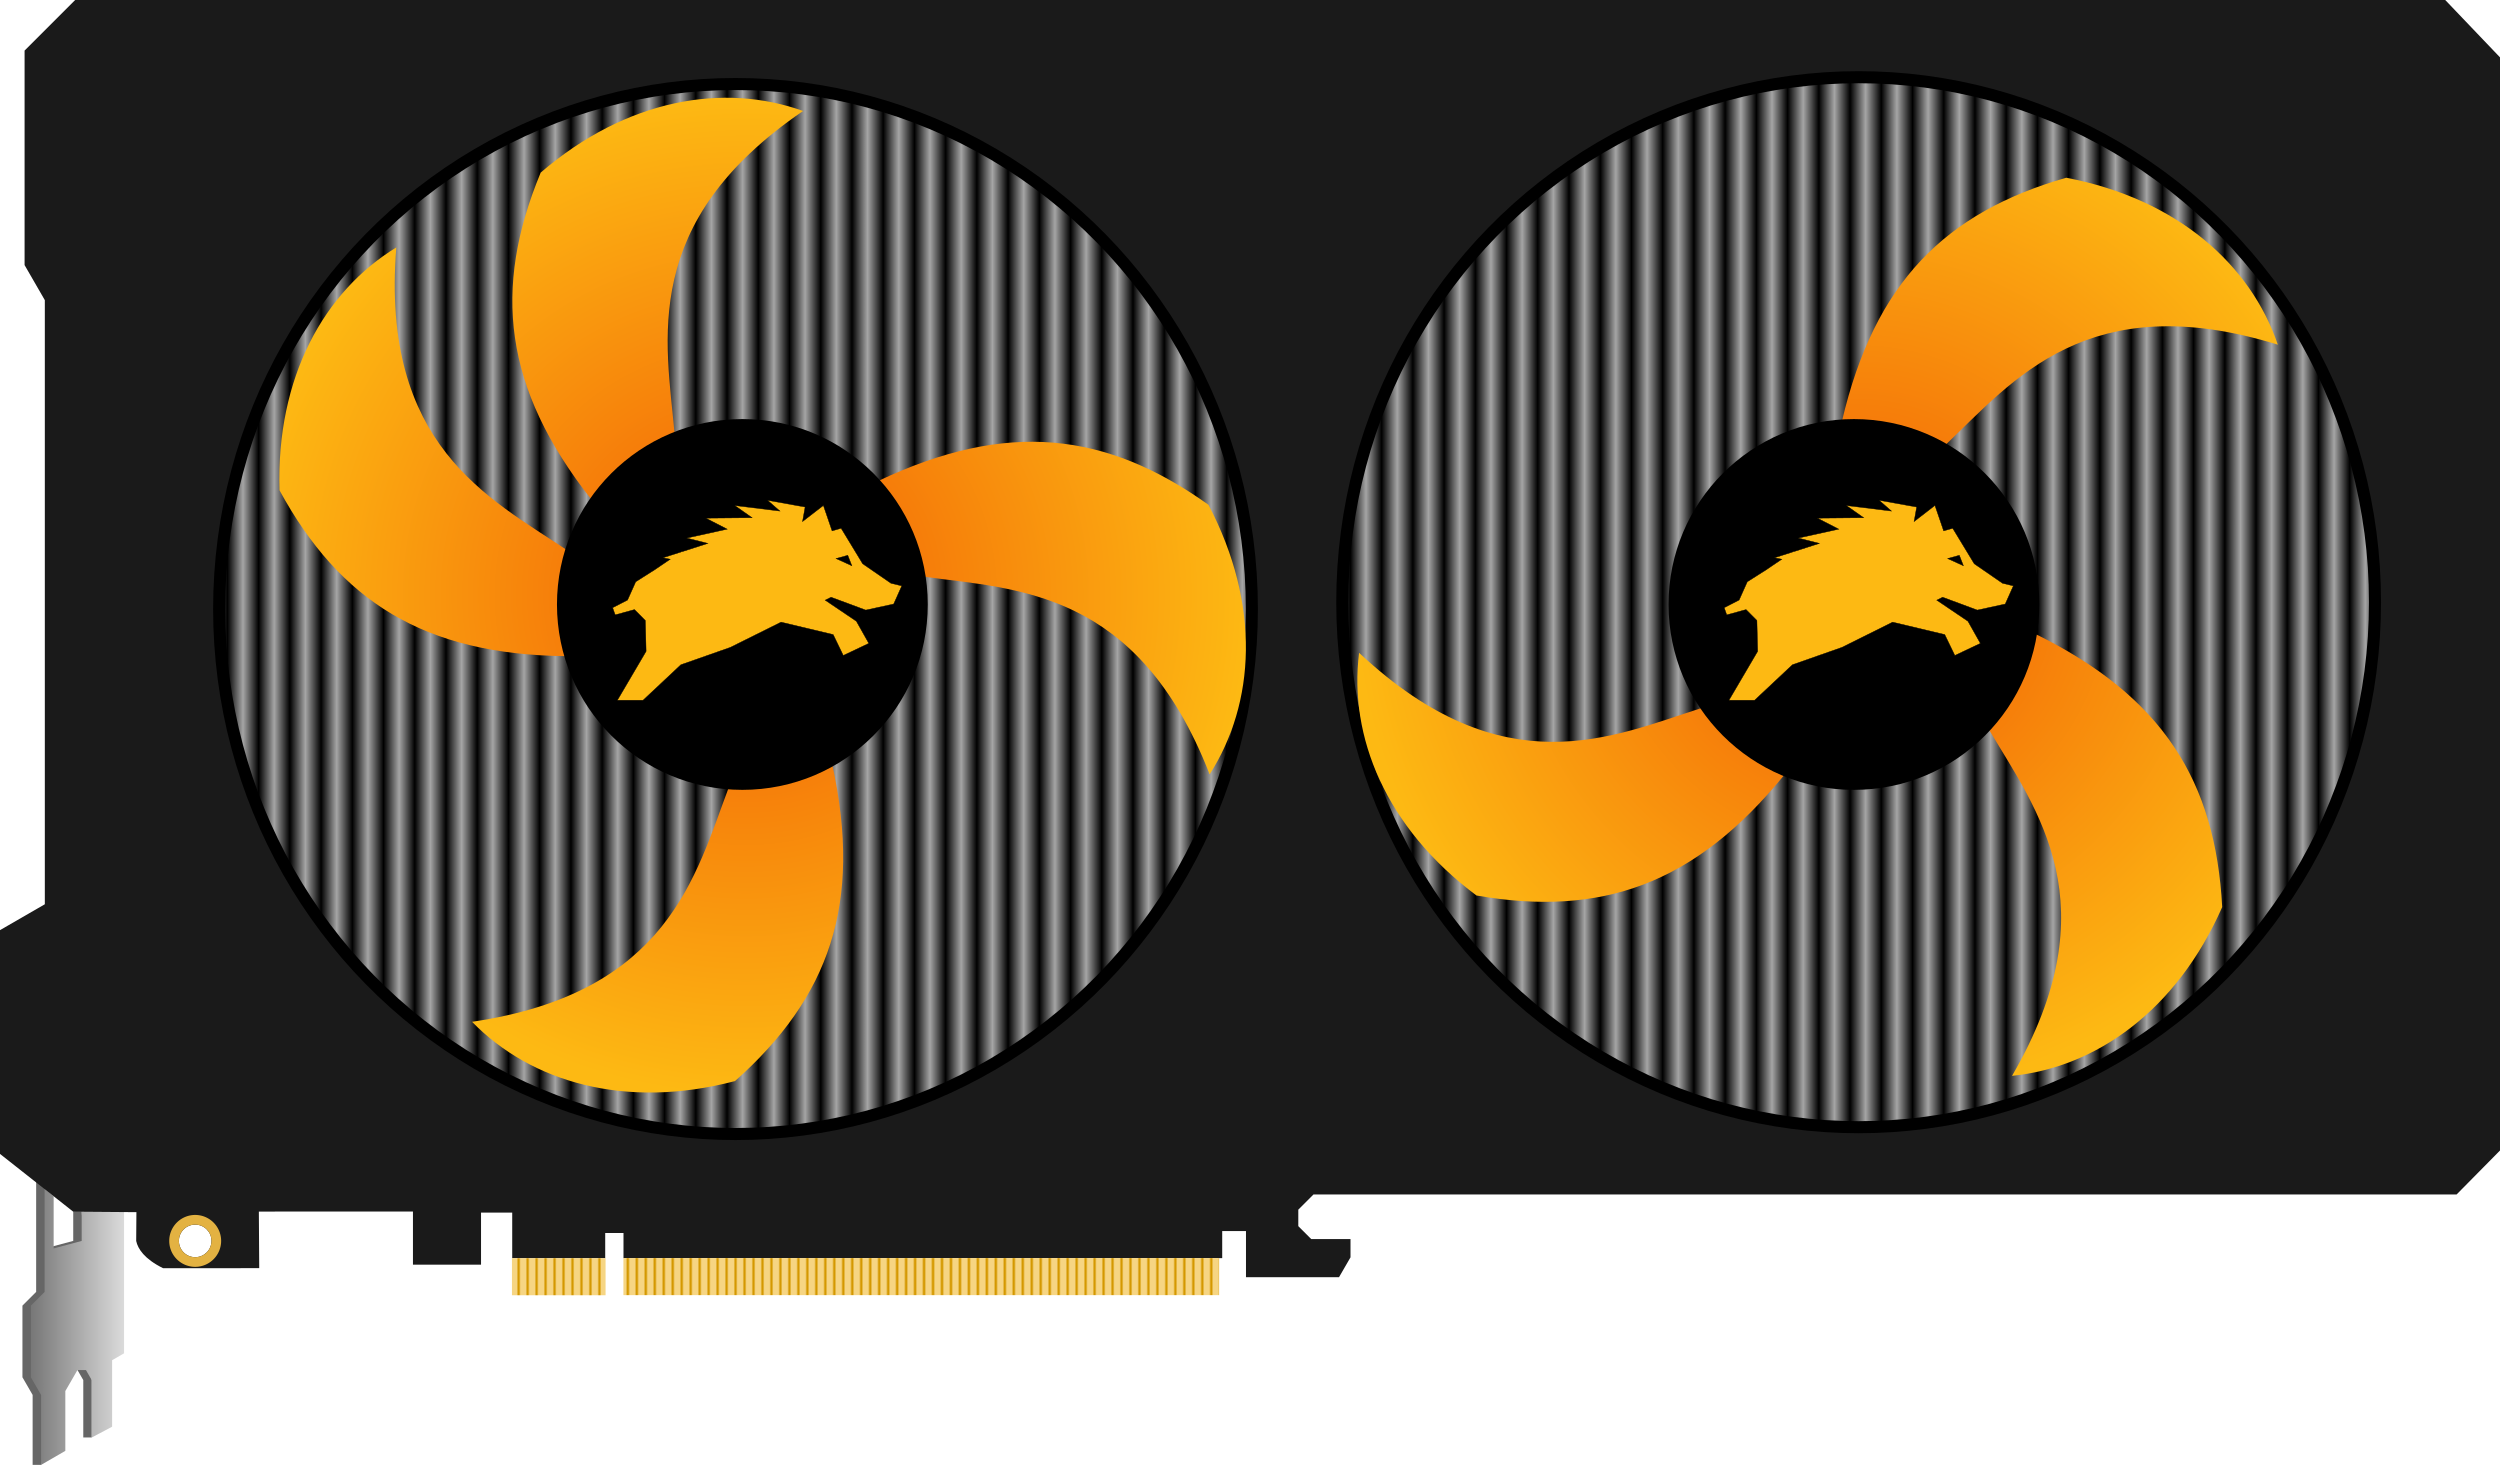 <?xml version="1.0" encoding="UTF-8" standalone="no"?>
<svg
   width="67.423mm"
   height="39.507mm"
   version="1.1"
   viewBox="-14 -14 67.423 39.507"
   id="svg28"
   sodipodi:docname="gpu.svg"
   inkscape:version="1.3.2 (091e20e, 2023-11-25)"
   xmlns:inkscape="http://www.inkscape.org/namespaces/inkscape"
   xmlns:sodipodi="http://sodipodi.sourceforge.net/DTD/sodipodi-0.dtd"
   xmlns:xlink="http://www.w3.org/1999/xlink"
   xmlns="http://www.w3.org/2000/svg"
   xmlns:svg="http://www.w3.org/2000/svg">
  <sodipodi:namedview
     id="namedview28"
     pagecolor="#ffffff"
     bordercolor="#666666"
     borderopacity="1.0"
     inkscape:showpageshadow="2"
     inkscape:pageopacity="0.0"
     inkscape:pagecheckerboard="0"
     inkscape:deskcolor="#d1d1d1"
     inkscape:document-units="mm"
     inkscape:zoom="2.6778386"
     inkscape:cx="23.899872"
     inkscape:cy="129.20869"
     inkscape:window-width="2558"
     inkscape:window-height="1571"
     inkscape:window-x="0"
     inkscape:window-y="27"
     inkscape:window-maximized="1"
     inkscape:current-layer="svg28" />
  <g
     id="g3">
    <path
       d="m-11.525 24.768v-1.548l-0.271-4.551h-0.229v0.797l-0.756 0.202v-1.616l-0.244-0.244v3.034l-0.37 0.37v1.932l0.275 0.476v1.886h0.229c0.267-0.631 0.224-2.557 0.981-2.557l0.156 0.271v1.548z"
       fill="#666"
       id="path1" />
    <path
       d="m-10.976 24.477v-1.793l0.322-0.186v-3.828h-1.143v0.797l-0.756 0.202v-1.408l-0.244-0.202v2.784l-0.37 0.37v1.932l0.275 0.476v1.886l0.654-0.378v-1.613l0.327-0.566h0.229l0.156 0.271v1.548z"
       fill="url(#linearGradient6280)"
       id="path2" />
    <path
       d="m-11.973-14-1.364 1.364v5.785l0.546 0.946v16.292l-1.209 0.698v6.035l1.975 1.558 1.704 0.013-0.006 0.776c0.043 0.209 0.219 0.486 0.727 0.736l2.591-0.002-0.01-1.526 4.156-0.001v1.433h1.836v-1.405h0.841v1.23h2.508v-0.679h0.493v0.677h16.147v-0.729h0.641v1.244h2.509l0.31-0.536v-0.492h-1.059l-0.349-0.349v-0.445l0.41-0.41h30.829l1.171-1.186v-29.479l-1.478-1.548zm3.237 33.027c0.242 3.9e-5 0.439 0.196 0.439 0.439-3.9e-5 0.242-0.196 0.439-0.439 0.439-0.242-3.9e-5 -0.439-0.196-0.439-0.439 3.8e-5 -0.242 0.196-0.439 0.439-0.439z"
       fill="#1a1a1a"
       id="path3" />
    <ellipse
       cx="36.126"
       cy="2.241"
       rx="13.926"
       ry="14.159"
       fill="url(#linearGradient8675)"
       fill-rule="evenodd"
       stop-color="#000000"
       stroke="#000"
       stroke-miterlimit="3.9"
       stroke-width=".325"
       style="-inkscape-stroke:none;font-variation-settings:normal;paint-order:stroke fill markers"
       id="ellipse3" />
  </g>
  <defs
     id="defs12">
    <linearGradient
       id="linearGradient9686">
      <stop
         stop-color="#f6d583"
         offset="0"
         id="stop3" />
      <stop
         stop-color="#f6d583"
         offset=".539"
         id="stop4" />
      <stop
         stop-color="#d49800"
         stop-opacity=".996"
         offset=".921"
         id="stop5" />
      <stop
         stop-color="#d49800"
         stop-opacity=".996"
         offset="1"
         id="stop6" />
    </linearGradient>
    <linearGradient
       id="linearGradient5554">
      <stop
         stop-color="#f25c05"
         offset="0"
         id="stop7" />
      <stop
         stop-color="#fdb913"
         offset="1"
         id="stop8" />
    </linearGradient>
    <linearGradient
       id="linearGradient12177"
       x1="-26.552"
       x2="-26.431"
       y1="18.405"
       y2="18.405"
       gradientTransform="translate(29.366 2.024)"
       gradientUnits="userSpaceOnUse"
       spreadMethod="reflect"
       xlink:href="#linearGradient9686" />
    <linearGradient
       id="linearGradient12661"
       x1="-26.552"
       x2="-26.431"
       y1="18.405"
       y2="18.405"
       gradientTransform="translate(26.419 2.064)"
       gradientUnits="userSpaceOnUse"
       spreadMethod="reflect"
       xlink:href="#linearGradient9686" />
    <radialGradient
       id="radialGradient12798"
       cx=".094"
       cy="-.252"
       r="13.553"
       gradientTransform="matrix(1 0 0 .995 0 -.001)"
       gradientUnits="userSpaceOnUse"
       xlink:href="#linearGradient5554" />
    <linearGradient
       id="linearGradient8675"
       x1="53.975"
       x2="54.396"
       y1="239.74"
       y2="239.74"
       gradientTransform="translate(-91.333 24.629)"
       gradientUnits="userSpaceOnUse"
       spreadMethod="reflect"
       xlink:href="#linearGradient8835" />
    <linearGradient
       id="linearGradient8835">
      <stop
         offset="0"
         id="stop9" />
      <stop
         stop-color="#a5a5a5"
         offset="1"
         id="stop10" />
    </linearGradient>
    <linearGradient
       id="linearGradient56617"
       x1="53.975"
       x2="54.396"
       y1="239.74"
       y2="239.74"
       gradientTransform="translate(-121.62 24.813)"
       gradientUnits="userSpaceOnUse"
       spreadMethod="reflect"
       xlink:href="#linearGradient8835" />
    <linearGradient
       id="linearGradient6280"
       x1="33.179"
       x2="35.691"
       y1="39.489"
       y2="39.489"
       gradientTransform="translate(-46.345 -17.746)"
       gradientUnits="userSpaceOnUse">
      <stop
         stop-color="#777"
         offset="0"
         id="stop11" />
      <stop
         stop-color="#dbdbdb"
         offset="1"
         id="stop12" />
    </linearGradient>
  </defs>
  <g
     id="g13">
    <rect
       x="2.813"
       y="19.93"
       width="16.065"
       height=".999"
       fill="url(#linearGradient12177)"
       style="paint-order:stroke fill markers"
       id="rect12" />
    <path
       d="m-8.736 18.766a0.7 0.7 0 0 0-0.7 0.7 0.7 0.7 0 0 0 0.7 0.7 0.7 0.7 0 0 0 0.7-0.7 0.7 0.7 0 0 0-0.7-0.7zm0 0.261a0.439 0.439 0 0 1 0.439 0.439 0.439 0.439 0 0 1-0.439 0.439 0.439 0.439 0 0 1-0.439-0.439 0.439 0.439 0 0 1 0.439-0.439z"
       fill="#e3b242"
       fill-rule="evenodd"
       stop-color="#000000"
       style="-inkscape-stroke:none;font-variation-settings:normal;paint-order:stroke fill markers"
       id="path12" />
    <rect
       x="-.193"
       y="19.933"
       width="2.525"
       height=".999"
       fill="url(#linearGradient12661)"
       style="paint-order:stroke fill markers"
       id="rect13" />
    <ellipse
       cx="5.836"
       cy="2.425"
       rx="13.926"
       ry="14.159"
       fill="url(#linearGradient56617)"
       fill-rule="evenodd"
       stop-color="#000000"
       stroke="#000"
       stroke-miterlimit="3.9"
       stroke-width=".325"
       style="-inkscape-stroke:none;font-variation-settings:normal;paint-order:stroke fill markers"
       id="ellipse13" />
  </g>
  <g
     transform="translate(6.021 2.302)"
     id="fan2">
    <g
       id="fanrotate1">
      <g
         fill="url(#radialGradient12798)"
         stroke="url(#radialGradient5556)"
         stroke-width=".133px"
         id="blades1">
        <path
           d="m-4.075-2.834c-2.368-3.006-2.664-5.674-1.364-8.814 2.318-1.991 4.939-2.43 7.077-1.661-4.417 3.013-3.694 6.177-3.465 8.713-0.714 0.401-1.272 0.543-2.248 1.762z"
           id="path13" />
        <path
           d="m-0.321-4.953c0.877-3.725 2.78-5.618 6.046-6.556 3.002 0.574 4.977 2.351 5.707 4.503-5.108-1.579-7.133 0.957-8.975 2.715-0.758-0.309-1.217-0.657-2.779-0.662z"
           id="path14" />
        <path
           d="m3.675-3.336c3.46-1.634 6.127-1.324 8.895 0.647 1.421 2.706 1.26 5.358 0.032 7.27-1.946-4.98-5.191-4.985-7.714-5.331-0.23-0.786-0.244-1.361-1.213-2.586z"
           id="path15" />
        <path
           d="m4.899 0.798c3.433 1.69 4.852 3.969 5.033 7.363-1.232 2.797-3.407 4.323-5.668 4.552 2.684-4.624 0.667-7.166-0.633-9.355 0.471-0.67 0.913-1.039 1.268-2.56z"
           id="path16" />
        <path
           d="m2.427 4.33c0.816 3.739-0.084 6.268-2.626 8.524-2.955 0.778-5.504 0.027-7.092-1.599 5.29-0.779 6.022-3.941 6.925-6.322 0.817-0.048 1.381 0.067 2.792-0.602z"
           id="path17" />
        <path
           d="m-1.876 4.595c-2.417 2.967-4.956 3.838-8.304 3.254-2.449-1.828-3.449-4.29-3.165-6.545 3.904 3.653 6.834 2.257 9.259 1.481 0.547 0.609 0.808 1.123 2.21 1.81z"
           id="path18" />
        <path
           d="m-4.764 1.394c-3.826-0.043-6.089-1.487-7.718-4.471-0.095-3.054 1.208-5.37 3.149-6.552-0.427 5.33 2.49 6.753 4.608 8.166-0.136 0.807-0.375 1.331-0.04 2.856z"
           id="path19" />
      </g>
      <circle
         r="5"
         fill-rule="evenodd"
         stop-color="#000000"
         style="-inkscape-stroke:none;font-variation-settings:normal;paint-order:stroke fill markers"
         id="logobg1" />
      <path
         class="st1"
         d="m3.328 0.152 0.753-0.164 0.219-0.49-0.292-0.07-0.763-0.526-0.581-0.957-0.244 0.07-0.235-0.686-0.562 0.434 0.07-0.391-1.015-0.182 0.334 0.291-1.218-0.15 0.467 0.329-1.248 0.012 0.578 0.297-1.094 0.24 0.57 0.144-0.686 0.221-0.021 0.001-0.017 0.011-0.487 0.155 0.198 0.039-0.465 0.315 0.001-0.003-0.466 0.296-0.221 0.493-0.402 0.206 0.069 0.194 0.521-0.143 0.292 0.294 0.021 0.831-0.776 1.321h0.693l1.021-0.958 1.335-0.469 1.367-0.68 1.405 0.335 0.273 0.564 0.689-0.327-0.336-0.597-0.841-0.568 0.159-0.079zm-0.486-1.478 0.11 0.281-0.424-0.193z"
         fill="#fdb913"
         stroke="#000"
         stroke-width=".011"
         id="logo1" />
      <animateTransform
         attributeName="transform"
         dur="1s"
         type="rotate"
         from="0 0 0"
         to="360 0 0"
         repeatCount="indefinite" />
    </g>
  </g>
  <g
     transform="translate(35.999 2.302)"
     id="g1">
    <g
       id="fanrotate2">
      <g
         fill="url(#radialGradient12798)"
         stroke="url(#radialGradient5556)"
         stroke-width=".133px"
         id="blades2">
        <path
           d="m-4.075-2.834c-2.368-3.006-2.664-5.674-1.364-8.814 2.318-1.991 4.939-2.43 7.077-1.661-4.417 3.013-3.694 6.177-3.465 8.713-0.714 0.401-1.272 0.543-2.248 1.762z"
           id="path21" />
        <path
           d="m-0.321-4.953c0.877-3.725 2.78-5.618 6.046-6.556 3.002 0.574 4.977 2.351 5.707 4.503-5.108-1.579-7.133 0.957-8.975 2.715-0.758-0.309-1.217-0.657-2.779-0.662z"
           id="path22" />
        <path
           d="m3.675-3.336c3.46-1.634 6.127-1.324 8.895 0.647 1.421 2.706 1.26 5.358 0.032 7.27-1.946-4.98-5.191-4.985-7.714-5.331-0.23-0.786-0.244-1.361-1.213-2.586z"
           id="path23" />
        <path
           d="m4.899 0.798c3.433 1.69 4.852 3.969 5.033 7.363-1.232 2.797-3.407 4.323-5.668 4.552 2.684-4.624 0.667-7.166-0.633-9.355 0.471-0.67 0.913-1.039 1.268-2.56z"
           id="path24" />
        <path
           d="m2.427 4.33c0.816 3.739-0.084 6.268-2.626 8.524-2.955 0.778-5.504 0.027-7.092-1.599 5.29-0.779 6.022-3.941 6.925-6.322 0.817-0.048 1.381 0.067 2.792-0.602z"
           id="path25" />
        <path
           d="m-1.876 4.595c-2.417 2.967-4.956 3.838-8.304 3.254-2.449-1.828-3.449-4.29-3.165-6.545 3.904 3.653 6.834 2.257 9.259 1.481 0.547 0.609 0.808 1.123 2.21 1.81z"
           id="path26" />
        <path
           d="m-4.764 1.394c-3.826-0.043-6.089-1.487-7.718-4.471-0.095-3.054 1.208-5.37 3.149-6.552-0.427 5.33 2.49 6.753 4.608 8.166-0.136 0.807-0.375 1.331-0.04 2.856z"
           id="path27" />
      </g>
      <circle
         r="5"
         fill-rule="evenodd"
         stop-color="#000000"
         style="-inkscape-stroke:none;font-variation-settings:normal;paint-order:stroke fill markers"
         id="logobg2" />
      <path
         class="st1"
         d="m3.328 0.152 0.753-0.164 0.219-0.49-0.292-0.07-0.763-0.526-0.581-0.957-0.244 0.07-0.235-0.686-0.562 0.434 0.07-0.391-1.015-0.182 0.334 0.291-1.218-0.15 0.467 0.329-1.248 0.012 0.578 0.297-1.094 0.24 0.57 0.144-0.686 0.221-0.021 0.001-0.017 0.011-0.487 0.155 0.198 0.039-0.465 0.315 0.001-0.003-0.466 0.296-0.221 0.493-0.402 0.206 0.069 0.194 0.521-0.143 0.292 0.294 0.021 0.831-0.776 1.321h0.693l1.021-0.958 1.335-0.469 1.367-0.68 1.405 0.335 0.273 0.564 0.689-0.327-0.336-0.597-0.841-0.568 0.159-0.079zm-0.486-1.478 0.11 0.281-0.424-0.193z"
         fill="#fdb913"
         stroke="#000"
         stroke-width=".011"
         id="logo2" />
      <animateTransform
         attributeName="transform"
         dur="1s"
         type="rotate"
         from="0 0 0"
         to="360 0 0"
         repeatCount="indefinite" />
    </g>
  </g>
</svg>
